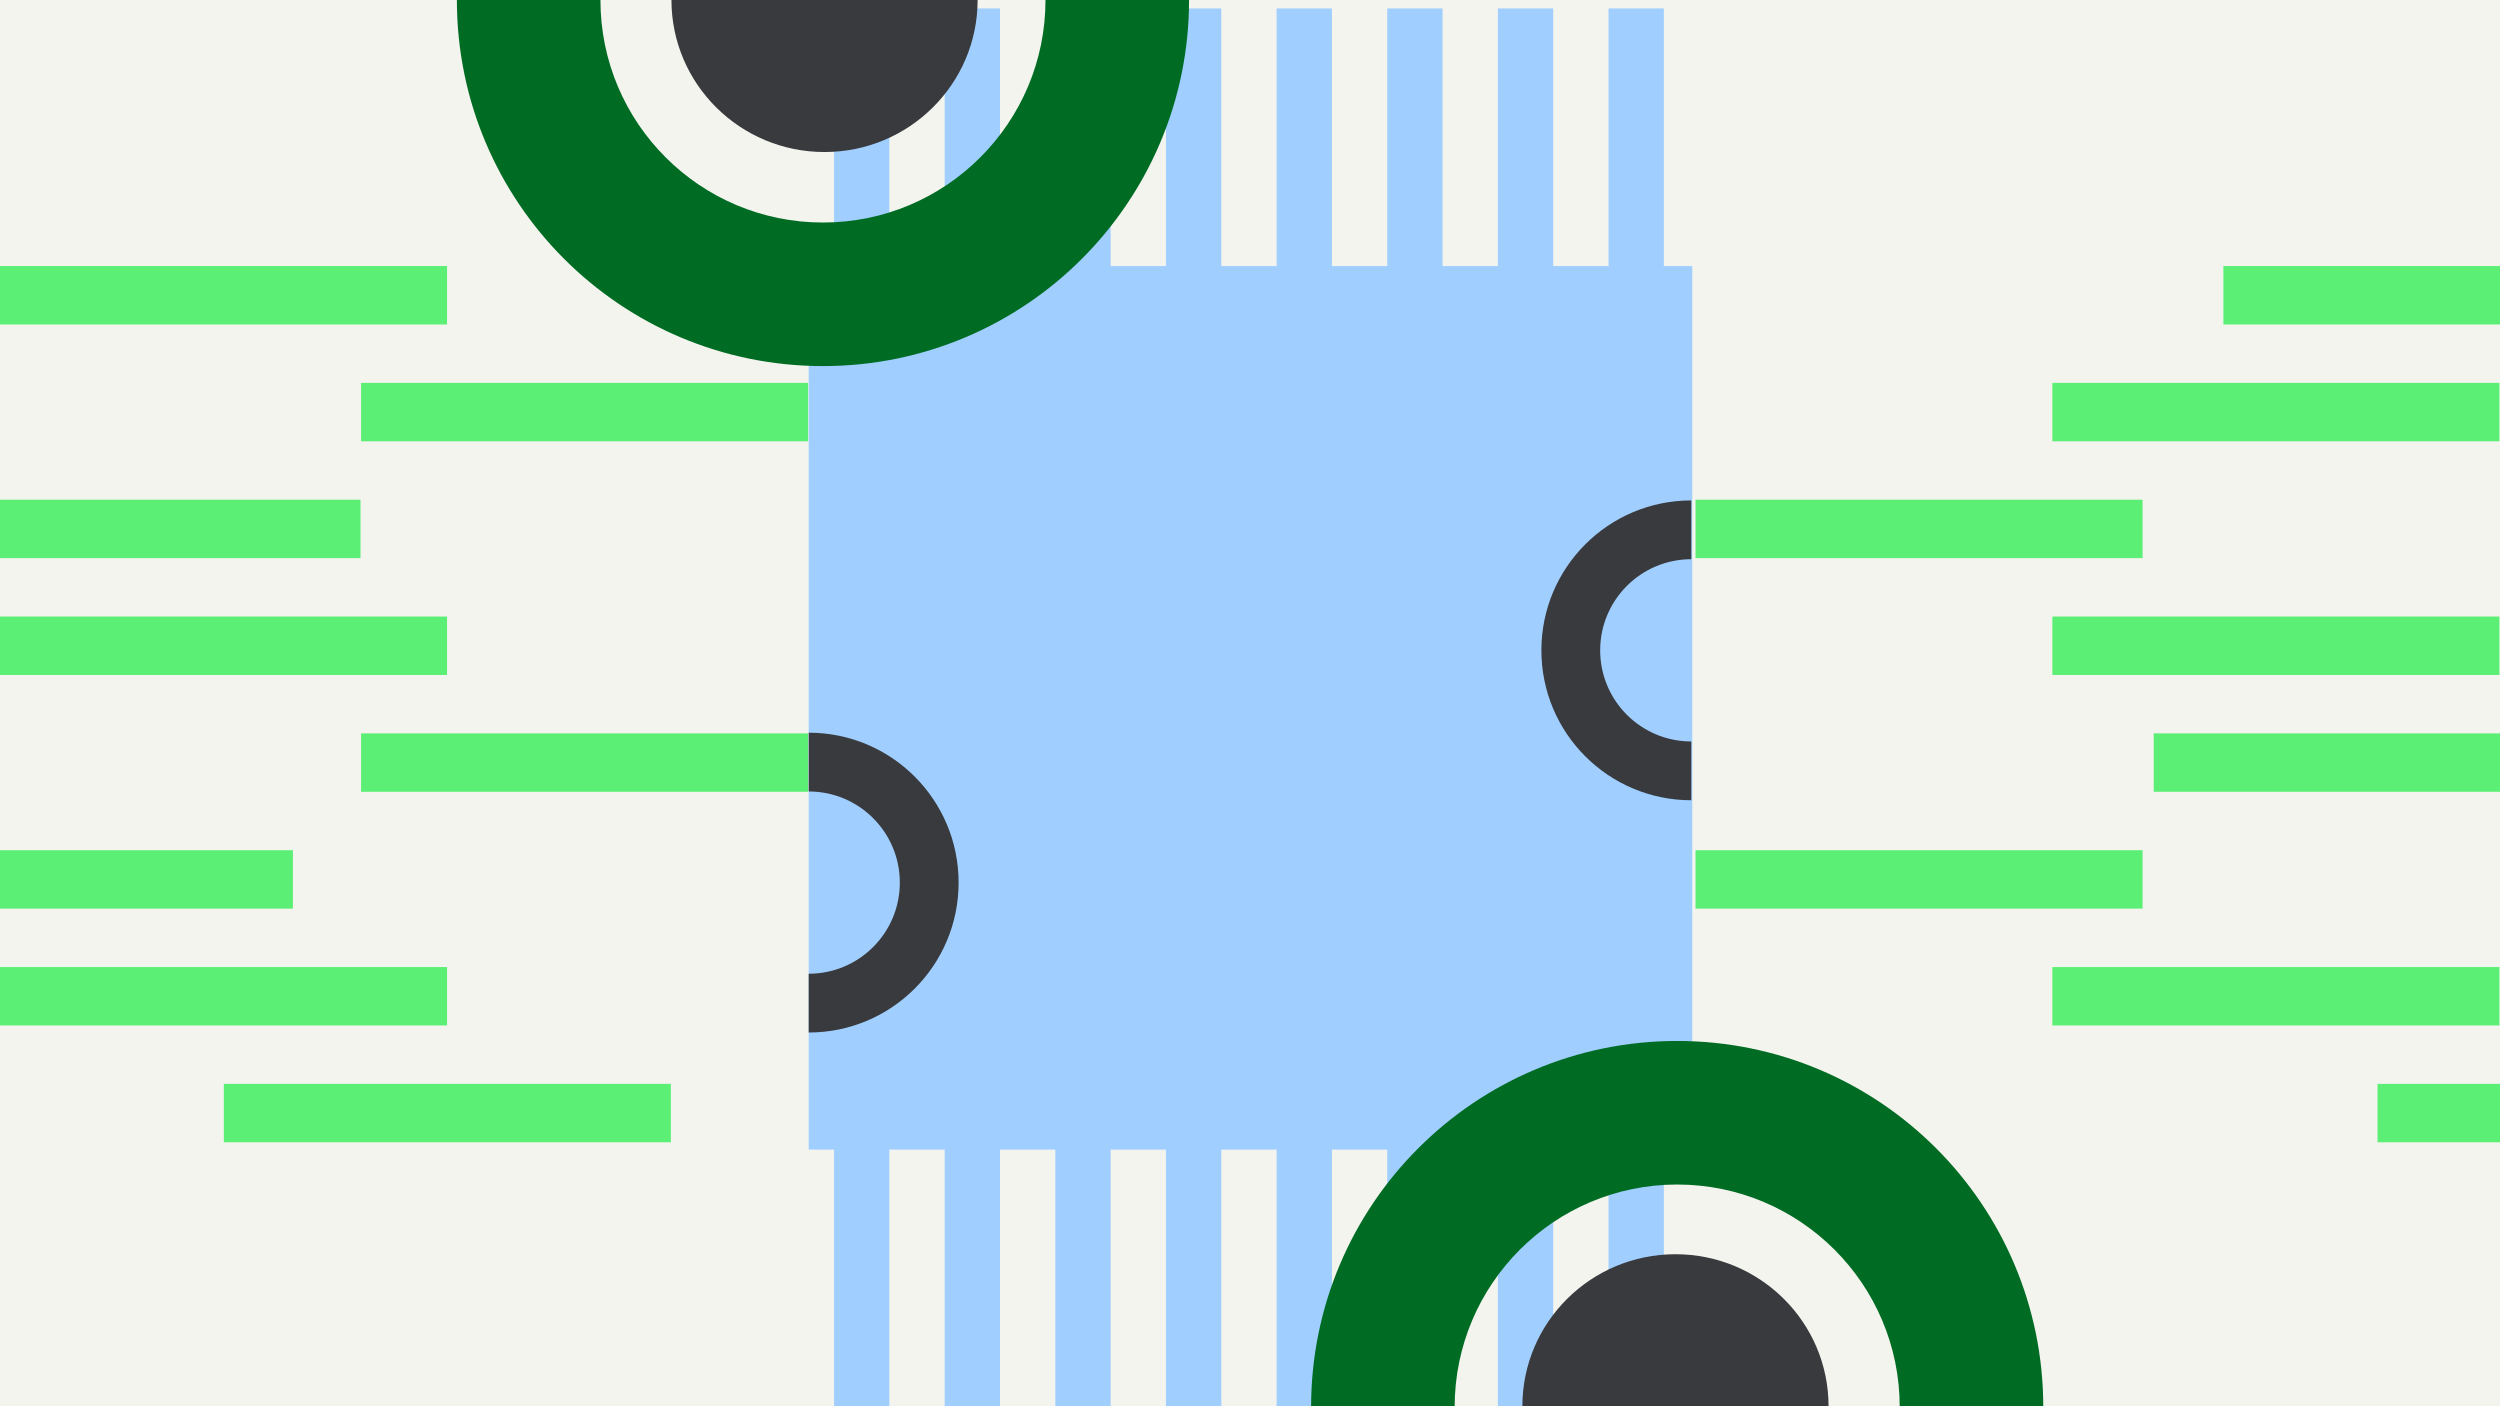 <svg width="1184" height="666" viewBox="0 0 1184 666" fill="none" xmlns="http://www.w3.org/2000/svg">
<rect x="0" y="0" width="1184" height="666" fill="#808080" stroke="none"/>
<g clip-path="url(#clip0_1_823)">
<rect width="1184" height="666" fill="#F4F4EF"/>
<rect y="126" width="211.73" height="27.666" fill="#5BEF76"/>
<rect x="171" y="181.332" width="211.73" height="27.666" fill="#5BEF76"/>
<rect x="-41" y="236.664" width="211.73" height="27.666" fill="#5BEF76"/>
<rect y="291.996" width="211.73" height="27.666" fill="#5BEF76"/>
<rect x="171" y="347.328" width="211.73" height="27.666" fill="#5BEF76"/>
<rect x="-73" y="402.66" width="211.73" height="27.666" fill="#5BEF76"/>
<rect y="457.992" width="211.73" height="27.666" fill="#5BEF76"/>
<rect x="106" y="513.324" width="211.73" height="27.666" fill="#5BEF76"/>
<rect x="1053" y="126" width="211.73" height="27.666" fill="#5BEF76"/>
<rect x="972" y="181.332" width="211.73" height="27.666" fill="#5BEF76"/>
<rect x="803" y="236.664" width="211.73" height="27.666" fill="#5BEF76"/>
<rect x="972" y="291.996" width="211.73" height="27.666" fill="#5BEF76"/>
<rect x="1020" y="347.328" width="211.73" height="27.666" fill="#5BEF76"/>
<rect x="803" y="402.66" width="211.73" height="27.666" fill="#5BEF76"/>
<rect x="972" y="457.992" width="211.73" height="27.666" fill="#5BEF76"/>
<rect x="1126" y="513.324" width="211.73" height="27.666" fill="#5BEF76"/>
<rect x="383" y="126" width="418.454" height="418.454" fill="#A0CFFF"/>
<rect x="395" y="666" width="662" height="26.2" transform="rotate(-90 395 666)" fill="#A0CFFF"/>
<rect x="447.398" y="666" width="662" height="26.2" transform="rotate(-90 447.398 666)" fill="#A0CFFF"/>
<rect x="499.797" y="666" width="662" height="26.2" transform="rotate(-90 499.797 666)" fill="#A0CFFF"/>
<rect x="552.203" y="666" width="662" height="26.2" transform="rotate(-90 552.203 666)" fill="#A0CFFF"/>
<rect x="604.602" y="666" width="662" height="26.2" transform="rotate(-90 604.602 666)" fill="#A0CFFF"/>
<rect x="657" y="666" width="662" height="26.2" transform="rotate(-90 657 666)" fill="#A0CFFF"/>
<rect x="709.398" y="666" width="662" height="26.2" transform="rotate(-90 709.398 666)" fill="#A0CFFF"/>
<rect x="761.797" y="666" width="662" height="26.2" transform="rotate(-90 761.797 666)" fill="#A0CFFF"/>
<path d="M216.375 0C216.375 95.755 294 173.381 389.756 173.381C485.511 173.381 563.136 95.755 563.136 0H495.144C495.144 58.204 447.96 105.388 389.756 105.388C331.551 105.388 284.367 58.204 284.367 0H216.375Z" fill="#006C23"/>
<path d="M967.695 666.381C967.695 570.625 890.07 493 794.315 493C698.559 493 620.934 570.625 620.934 666.381L688.926 666.381C688.926 608.176 736.11 560.993 794.315 560.993C852.519 560.993 899.703 608.176 899.703 666.381L967.695 666.381Z" fill="#006C23"/>
<path d="M383 489C422.212 489 454 457.212 454 418C454 378.788 422.212 347 383 347L383 374.843C406.835 374.843 426.157 394.165 426.157 418C426.157 441.835 406.835 461.157 383 461.157L383 489Z" fill="#393A3D"/>
<path d="M801 237C761.788 237 730 268.788 730 308C730 347.212 761.788 379 801 379L801 351.157C777.165 351.157 757.843 331.835 757.843 308C757.843 284.165 777.165 264.843 801 264.843L801 237Z" fill="#393A3D"/>
<ellipse cx="793.5" cy="666" rx="72.5" ry="72" fill="#393A3D"/>
<ellipse cx="390.5" rx="72.5" ry="72" fill="#393A3D"/>
</g>
<defs>
<clipPath id="clip0_1_823">
<rect width="1184" height="666" fill="white"/>
</clipPath>
</defs>
</svg>
